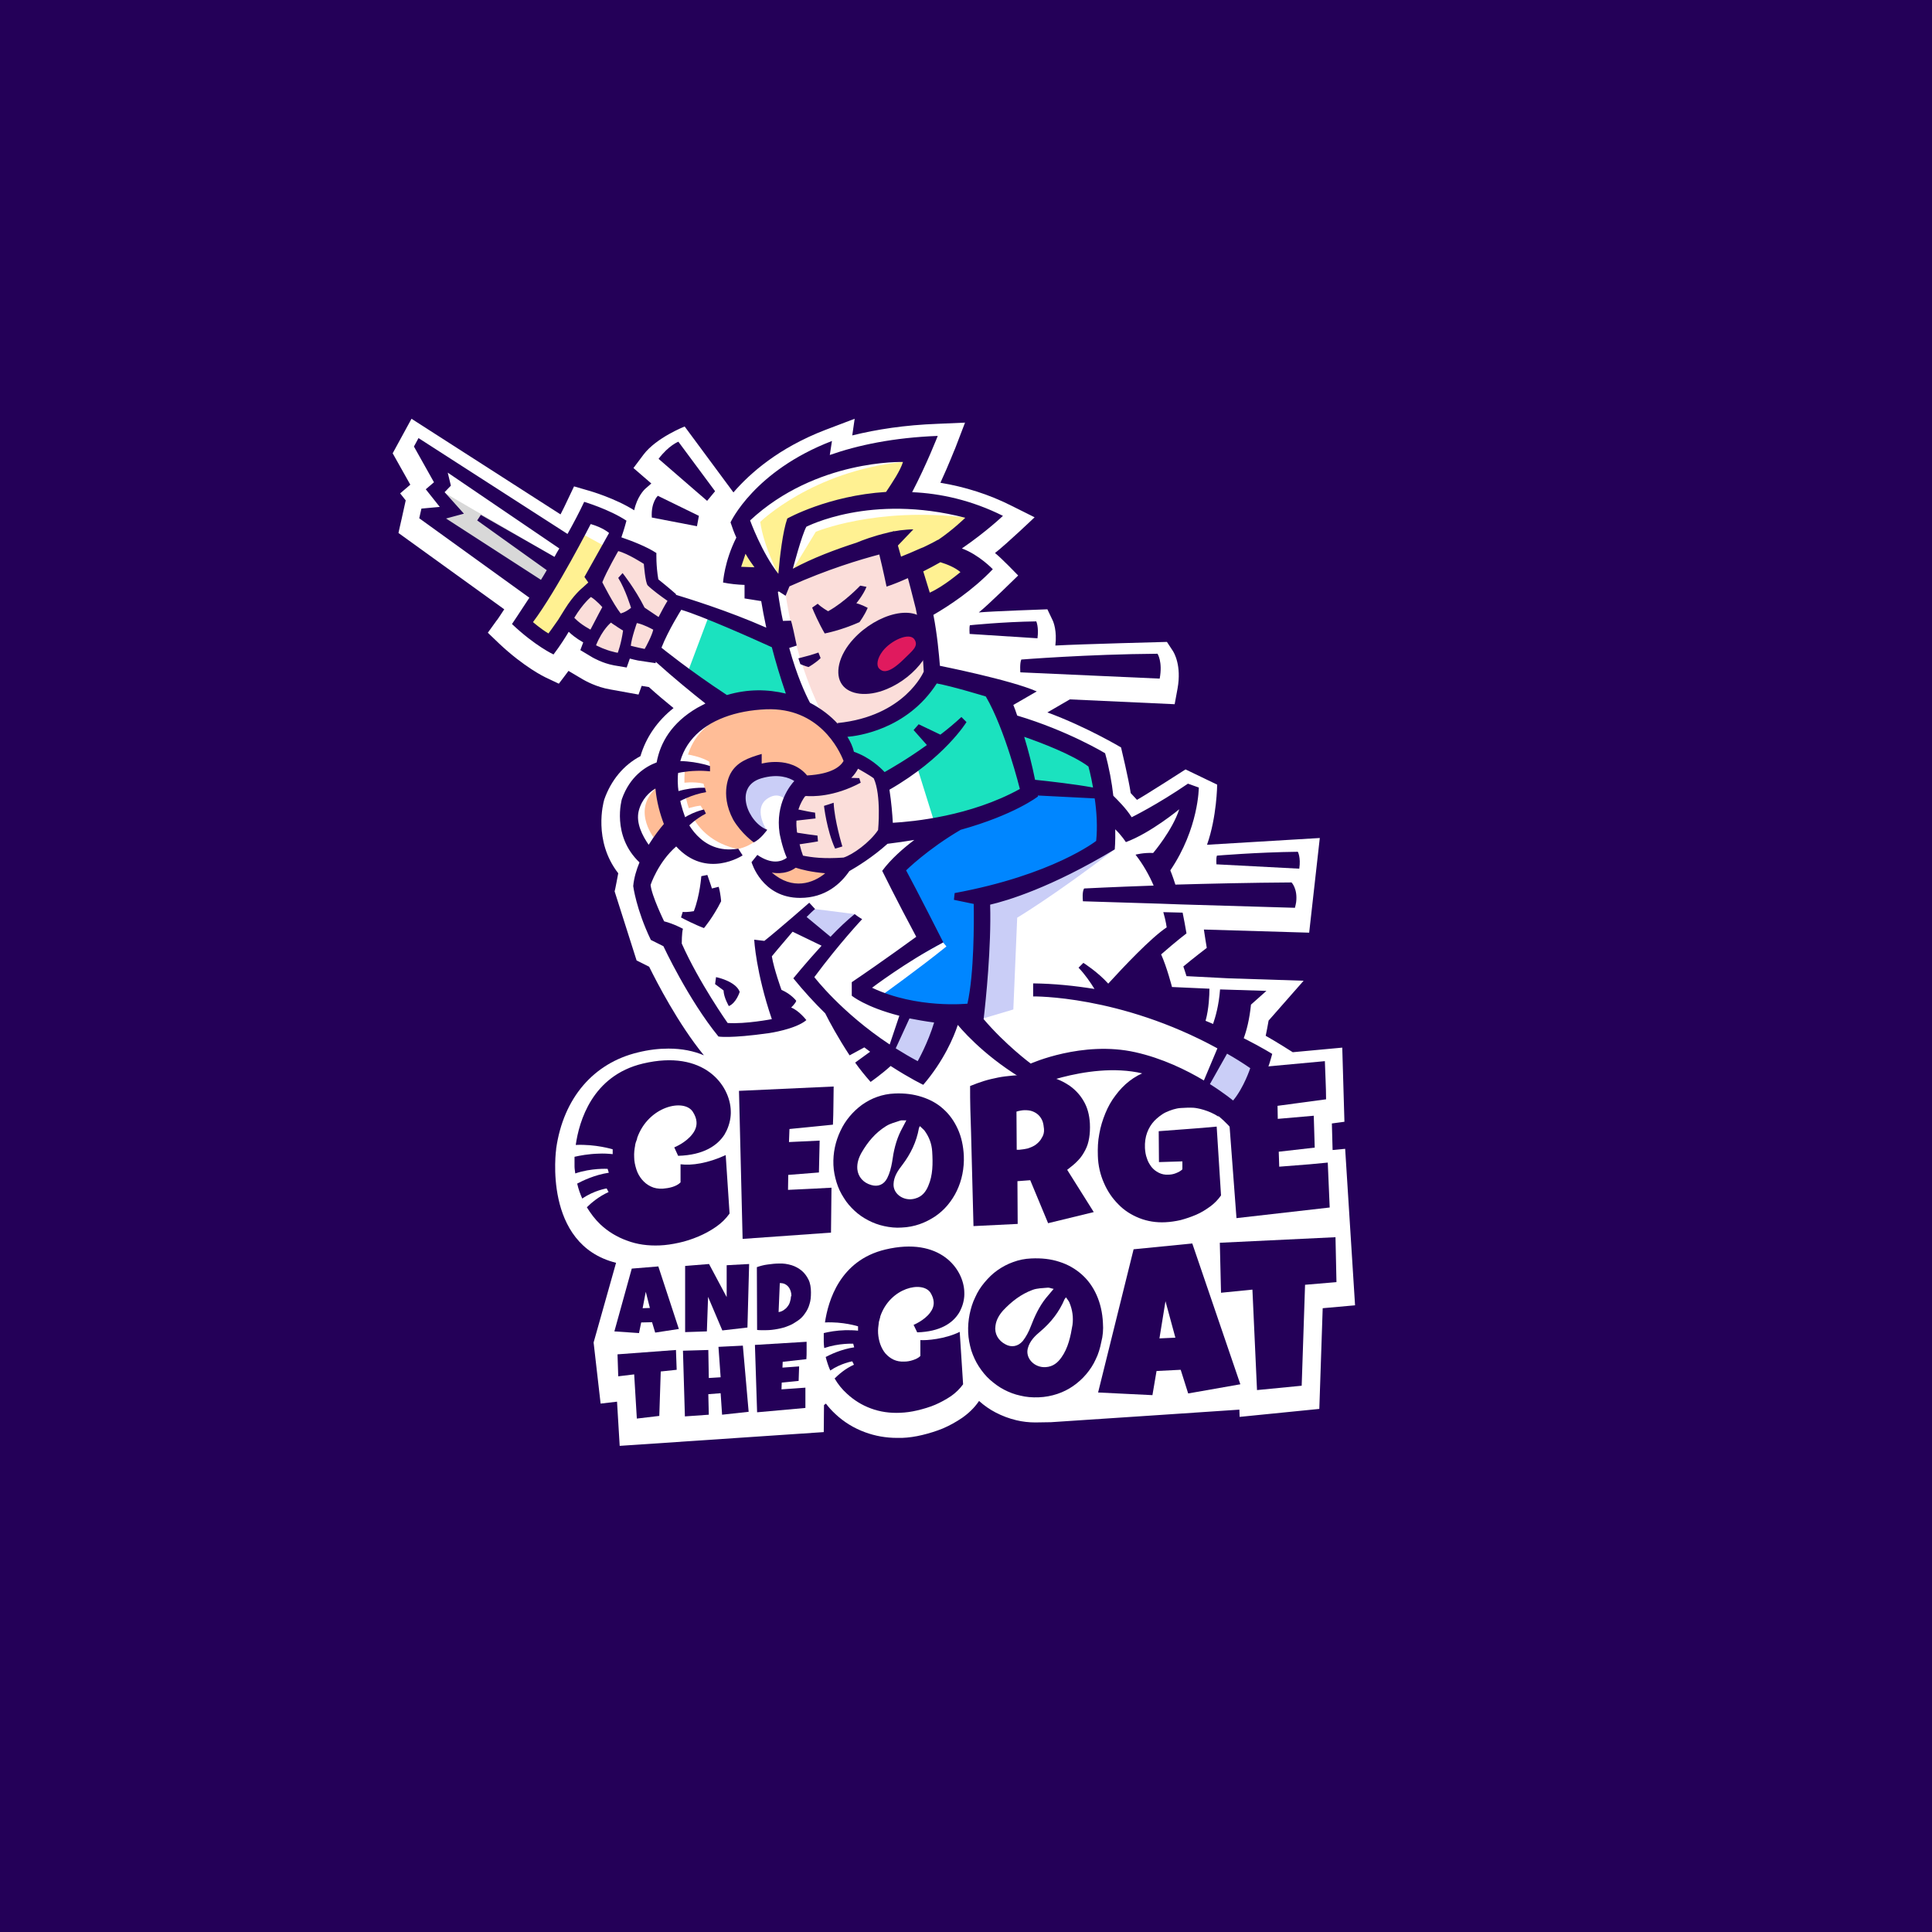 <?xml version="1.0" encoding="utf-8"?>
<!-- Generator: Adobe Illustrator 24.2.1, SVG Export Plug-In . SVG Version: 6.00 Build 0)  -->
<svg version="1.1" id="Layer_1" xmlns="http://www.w3.org/2000/svg" xmlns:xlink="http://www.w3.org/1999/xlink" x="0px" y="0px"
	 viewBox="0 0 800 800" style="enable-background:new 0 0 800 800;" xml:space="preserve">
<style type="text/css">
	.st0{fill-rule:evenodd;clip-rule:evenodd;fill:#240058;}
	.st1{fill:#FFFFFF;}
	.st2{fill:#240058;}
	.st3{fill:#FFBD97;}
	.st4{fill:#CACEF7;}
	.st5{fill:#D8D8D8;}
	.st6{fill:#FFF192;}
	.st7{fill:#FBDEDA;}
	.st8{fill:#1BE2BF;}
	.st9{fill:#E01A5E;}
	.st10{fill:#0086FF;}
</style>
<rect x="-0.4" y="-0.5" class="st0" width="801.5" height="801.5"/>
<g>
	<path class="st1" d="M513.2,583.7l0.1,3l33-3.3l1.4-41.7l13.4-1.2l-4.1-64.8l-5.2,0.5l-0.3-11l5.2-0.7l-0.9-30.7l-20.5,1.9
		c0,0-6.9-4.4-11.2-6.8c0.4-1.9,0.8-4,1.2-6.3l14.5-16.5l-31.1-1l-17.4-0.9c-0.4-1.2-0.8-2.6-1.3-4c3.8-3.2,9.7-7.7,9.7-7.7
		s-1.1-6.6-1.2-7.6l43.6,1.3l4.4-39.2l-46.7,2.8c4.1-11.6,4.2-24.9,4.2-24.9l-13.1-6.3c0,0-16,10.3-20.1,12.6
		c-0.9-1-1.8-1.9-2.6-2.8c-0.8-5.6-4-18.9-4-18.9S450,301,433.7,295l9.3-5.4l43.4,2l1.2-6.5c1.7-9.5-1.4-14.8-2.1-15.8l-2.3-3.5
		c0,0-35.3,0.9-46.2,1.5c0.7-6-0.7-9.6-1.2-10.6l-2.1-4.4c0,0-23.2,0.8-28.4,1.3c3.7-2.9,16.3-15.3,16.3-15.3s-7-7.3-9.6-9.3
		c5.2-4.1,16.4-14.8,16.4-14.8l-9.6-4.8c-9.3-4.7-19.2-7.8-29.4-9.5c3.6-7.8,5.9-13.9,6.1-14.2l4.1-10.7l-11.5,0.5
		c-13.5,0.5-25.1,2.3-35.2,4.8l1-6.9l-12.1,4.6c-19.3,7.4-31.2,17.9-38.1,25.9l-20.2-27.3c0,0-11.7,4.6-17,11.6l-4.2,5.6l7.4,6.4
		l-2.4,2.1c-0.7,0.6-3.5,3.5-4.7,9c-7.9-5-18.3-8-18.7-8.1l-6.2-1.8l-2.8,5.9c-0.8,1.8-1.8,3.7-2.8,5.7l-61.7-39.6l-7.8,14.3l7.3,13
		l-4.2,3.6l2.3,2.9l-1.7,7.7l-0.8,3.5l-0.5,2.3l43.8,31.6c-1.9,2.9-3.1,4.7-3.2,4.7L202,262l4.7,4.5c10.4,9.8,18.8,13.8,19.2,14
		l5.5,2.6c0,0,3.9-5.1,4-5.3l5.9,3.5c0.9,0.5,5.5,3.2,11.5,4.2l11.6,2.1l1.3-3.6l3,0.5c3.4,3.1,6.9,6,10.2,8.7
		c-6.7,5.3-11.4,12.1-13.7,19.9c-7,3.7-12.2,10-15,18l-0.1,0.4c-0.2,0.7-4.6,16.6,5.9,30.1c0,0-1.4,7.5-1.5,7.5l9.1,28.6l5.2,2.6
		c3.1,6.3,12,23.6,22.6,36.6l0.1,0.1c-4.2-1.8-9.1-2.8-14.7-2.8c-4,0-8.3,0.5-12.7,1.6c-18.3,4.4-30.8,18.8-33.8,39.8l0,0.2
		c0,0-5.7,39.5,24.8,47.1l-9.3,33l2.9,25.3l6.8-0.8l1.1,18.3l84.5-5.7l0.1-11.2l0.8-0.6c1.2,1.6,2.5,3,3.9,4.3
		c3.5,3.3,7.7,5.9,12.4,7.6c4.1,1.5,8.5,2.3,13.2,2.3c0.7,0,1.3,0,2,0c2.7-0.1,5.5-0.5,8.4-1.2c2.9-0.7,5.8-1.6,8.5-2.7
		c2.8-1.2,5.5-2.7,8-4.4c2.7-1.9,5-4.1,6.8-6.7l0.2-0.3c2.1,1.9,4.4,3.5,6.9,4.8c2.7,1.4,5.6,2.5,8.6,3.2c2.5,0.6,5.2,0.9,7.8,0.9
		c0.6,0,5.9-0.1,6.5-0.1C444.8,588.3,513.2,583.7,513.2,583.7z"/>
	<g>
		<g>
			<g>
				<g>
					<path class="st2" d="M345.2,449.9c0,2.7-0.1,5.3-0.1,7.9c0,2.6-0.1,5.3-0.2,7.9l-18,1.8l-0.2,5.4l12.7-0.6l-0.3,13.2l-12.7,1
						l-0.1,6.2l10.5-0.5l7.5-0.4c0,3.1-0.1,6.2-0.1,9.3c0,3.1-0.1,6.2-0.1,9.3l-36.6,2.6l-1.5-61.3L345.2,449.9z"/>
					<path class="st2" d="M451.3,465.2c0.1,2.2,0,4.2-0.3,6c-0.3,1.8-0.8,3.5-1.6,5c-0.8,1.5-1.7,3-3,4.3c-1.2,1.3-2.8,2.6-4.5,3.9
						l11,17.5l-18.9,4.6l-7.4-17.8l-5.3,0.4l0.1,17.7l-18.3,0.9c-0.2-6.5-0.3-12.9-0.5-19.3c-0.2-6.4-0.3-12.8-0.5-19.3
						c-0.1-3.3-0.2-6.5-0.3-9.7c-0.1-3.2-0.1-6.4-0.1-9.7c1.9-0.8,3.9-1.5,5.8-2.1c1.9-0.6,3.8-1,5.7-1.4c1.9-0.4,3.9-0.6,5.9-0.8
						c2-0.2,4-0.3,6.1-0.4c3.2-0.2,6.4,0.1,9.4,0.9c3.1,0.7,5.8,2,8.2,3.6c2.4,1.7,4.4,3.8,5.9,6.4
						C450.3,458.6,451.1,461.7,451.3,465.2z M432.3,467.5c-0.1-1.2-0.3-2.3-0.6-3.2c-0.4-1-0.9-1.8-1.6-2.5
						c-0.7-0.7-1.5-1.2-2.5-1.6c-1-0.4-2.1-0.5-3.4-0.5c-0.6,0-1.1,0.1-1.7,0.2c-0.5,0.1-1.1,0.2-1.6,0.4l0.1,15.8l1,0
						c1.2-0.1,2.5-0.3,3.7-0.6c1.2-0.4,2.4-0.9,3.3-1.6s1.8-1.6,2.3-2.6C432.1,470.1,432.4,468.9,432.3,467.5z"/>
					<path class="st2" d="M505.6,495c-1.2,1.7-2.7,3.3-4.5,4.6c-1.8,1.3-3.7,2.5-5.8,3.4c-2.1,0.9-4.2,1.6-6.4,2.2
						c-2.2,0.5-4.3,0.8-6.3,0.9c-3.9,0.2-7.5-0.4-10.8-1.7c-3.3-1.3-6.3-3.2-8.7-5.7c-2.5-2.5-4.5-5.4-6-8.9
						c-1.5-3.4-2.4-7.2-2.5-11.2c-0.1-3.1,0-6.1,0.6-9.1c0.5-3,1.4-5.8,2.5-8.5c1.1-2.7,2.5-5.2,4.2-7.4c1.7-2.3,3.6-4.3,5.8-6
						c2.2-1.7,4.6-3,7.3-4c2.7-1,5.5-1.6,8.6-1.7c1.2-0.1,2.4-0.1,3.7,0c1.3,0,2.6,0.1,3.9,0.3c1.3,0.2,2.6,0.5,3.8,0.8
						c1.3,0.4,2.4,0.8,3.5,1.4l6.1,18c-4.1-2.7-8.8-3.6-10.4-3.7c-1.6-0.1-3.7,0-5.2,0.1c-2.1,0.1-4.3,0.9-6.1,1.7
						c-1.8,0.8-3.6,2.3-4.9,3.6c-1.3,1.4-2.3,3-3,4.9c-0.7,1.9-1,4-0.9,6.4c0.1,1.5,0.3,2.9,0.8,4.2c0.4,1.4,1.1,2.5,1.9,3.6
						c0.8,1,1.8,1.8,3,2.4c1.2,0.6,2.5,0.9,4,0.8c1,0,2.1-0.2,3.1-0.6s2-0.9,2.7-1.6l0-3.3l-9.7,0.3l-0.1-12.8c4-0.3,8-0.6,12-0.9
						c4-0.3,8-0.6,12-1L505.6,495z"/>
					<path class="st2" d="M548.6,439.4c0.1,2.7,0.2,5.3,0.3,7.9c0.1,2.6,0.2,5.3,0.2,7.9l-20.1,2.7l0.1,5.4L544,462l0.4,13.2
						l-14.9,1.7l0.2,6.2l12.7-1l7.4-0.7c0.1,3.1,0.3,6.2,0.4,9.3c0.1,3.1,0.3,6.2,0.4,9.3l-38.6,4.4l-4.6-61.2L548.6,439.4z"/>
				</g>
				<g>
					<path class="st2" d="M513.6,573.2l-21.6,3.8l-3.1-9.8l-10,0.5l-1.7,10l-22.5-1.1l14.7-59.3l24.3-2.4L513.6,573.2z M486.7,553.9
						l-4.1-15.1l-2.5,15.4L486.7,553.9z"/>
					<path class="st2" d="M553,512.3l0.4,18.6l-13,1.1l-1.4,41.8l-18.5,1.8l-1.9-41.6l-13,1.3l-0.5-20.7L553,512.3z"/>
				</g>
			</g>
			<path class="st2" d="M399.1,478.6c-0.2-4.1-1-7.8-2.5-11.1c-1.5-3.3-3.5-6.1-6-8.3c-2.5-2.3-5.5-3.9-8.9-5
				c-3.4-1.1-7.2-1.6-11.3-1.4c-2.5,0.1-5,0.6-7.2,1.4c-2.3,0.8-4.3,1.9-6.3,3.3c-1.9,1.4-3.6,3-5.1,4.8c-1.5,1.8-2.8,3.8-3.8,6
				c-1,2.1-1.8,4.4-2.3,6.8c-0.5,2.4-0.7,4.8-0.6,7.3c0.1,2.5,0.6,4.9,1.3,7.2c0.7,2.3,1.7,4.4,3,6.4c1.2,2,2.7,3.7,4.4,5.3
				c1.7,1.6,3.6,2.9,5.7,4c2.1,1.1,4.3,1.9,6.6,2.4c2.3,0.5,4.8,0.8,7.3,0.6c2.6-0.1,5.1-0.6,7.4-1.4c2.3-0.8,4.4-1.9,6.4-3.2
				c1.9-1.3,3.7-2.9,5.2-4.7c1.5-1.8,2.8-3.8,3.8-5.9c1-2.1,1.8-4.4,2.3-6.9C399,483.7,399.2,481.2,399.1,478.6z M367.4,487.8
				c-1.4,2.8-3.9,3.7-6.6,2.9c-3.3-0.9-5.5-3.4-5.8-6.6c-0.2-2.5,0.6-4.8,1.8-6.9c2.5-4.3,5.6-8.1,10.1-10.9
				c1.7-1.1,3.9-1.6,5.9-2.3c0.6-0.2,1.4,0,2.5-0.1c-0.9,1.7-1.6,3-2.3,4.4c-2,4-3,8.4-3.6,12.9C369,483.5,368.4,485.8,367.4,487.8z
				 M384.4,491c-1,2.4-2.5,4.5-5.5,5.3c-4.5,1.3-9.1-1.8-8.9-6c0.1-3.1,1.8-5.6,3.6-7.9c3.5-4.6,5.9-9.6,6.9-15.2
				c0-0.2,0.2-0.5,0.4-0.9c0.7,0.7,1.3,1.2,1.8,1.7c2.1,2.8,3.1,5.7,3.3,8.8C386.3,481.8,386.3,486.6,384.4,491z"/>
			<path class="st2" d="M456.7,547.8c-0.2-4.3-1.1-8.1-2.6-11.5c-1.5-3.4-3.6-6.3-6.2-8.6c-2.6-2.3-5.7-4.1-9.2-5.2
				c-3.6-1.2-7.5-1.6-11.7-1.4c-2.6,0.1-5.1,0.6-7.5,1.5c-2.3,0.8-4.5,2-6.5,3.4c-2,1.4-3.7,3.1-5.3,5c-1.6,1.9-2.9,3.9-3.9,6.2
				c-1.1,2.2-1.8,4.6-2.3,7c-0.5,2.5-0.7,5-0.6,7.5c0.1,2.6,0.6,5.1,1.3,7.5c0.8,2.4,1.8,4.6,3.1,6.6c1.3,2,2.8,3.9,4.6,5.5
				c1.8,1.6,3.7,3,5.8,4.1c2.1,1.1,4.4,2,6.8,2.5c2.4,0.6,4.9,0.8,7.6,0.7c2.7-0.1,5.3-0.6,7.7-1.4c2.4-0.8,4.6-1.9,6.6-3.3
				c2-1.4,3.8-3,5.4-4.9c1.6-1.9,2.9-3.9,3.9-6.1c1.1-2.2,1.8-4.6,2.3-7.1C456.7,553.1,456.9,550.5,456.7,547.8z M416.4,556.7
				c-3.1-1.6-4.7-4.5-4.2-7.7c0.3-2.5,1.6-4.6,3.2-6.4c3.4-3.6,7.3-6.7,12.2-8.5c1.9-0.7,4.1-0.7,6.2-0.9c0.6-0.1,1.4,0.3,2.5,0.5
				c-1.2,1.4-2.2,2.6-3.2,3.8c-2.8,3.5-4.7,7.6-6.3,11.8c-0.8,2.1-1.9,4.2-3.3,6C421.5,557.6,418.8,558,416.4,556.7z M444.1,548.6
				c-0.8,4.8-1.8,9.6-4.6,13.5c-1.5,2.1-3.4,3.8-6.5,4c-4.7,0.3-8.5-3.7-7.4-7.8c0.8-3,2.9-5.1,5.2-7c4.4-3.7,7.8-8.1,10-13.3
				c0.1-0.2,0.3-0.4,0.6-0.8c0.5,0.8,1.1,1.4,1.4,2.1C444.1,542.4,444.5,545.5,444.1,548.6z"/>
			<path class="st2" d="M381.1,554.9l0,6.6c-0.8,0.8-1.9,1.3-3.1,1.7c-1.2,0.4-2.4,0.6-3.5,0.6c-1.7,0.1-3.2-0.2-4.5-0.8
				c-1.3-0.6-2.4-1.5-3.4-2.6c-0.9-1.1-1.6-2.4-2.1-3.8c-0.5-1.4-0.8-3-0.9-4.5c-0.1-1.6,0.1-3,0.3-4.4l0,0c0-0.1,0-0.1,0-0.2
				c0.1-0.5,0.3-1,0.4-1.5c0.1-0.2,0.1-0.5,0.2-0.7c0,0,0-0.1,0-0.2c4.1-12,17.5-14.9,20.8-9.8c0.8,1.3,1.2,2.5,1.3,3.6
				c0.2,1.8-0.5,3.4-1.5,4.7c-2.4,3.2-6.8,5-6.8,5l1.5,3.1c9.5-0.3,14.6-3.8,17.2-7.9c0.3-0.5,0.6-1,0.8-1.5
				c1.2-2.5,1.6-5.1,1.5-7.2c-0.2-9.6-10-23.1-32.7-17.7c-18.9,4.5-23.7,21.4-25,30.2c0,0,0,0,0,0c7.4-0.4,13.7,1.6,13.7,1.6l0,0.4
				l0,1.4c-1.8-0.2-3.5-0.2-5.2-0.2c-3.8,0.1-7,0.7-9,1.2c0,0,0,0,0,0c0,0.6,0,0.9,0,0.9l0,0c0,0.9,0,1.8,0,2.7
				c0,0.9,0.1,1.7,0.2,2.6c6.1-2.1,12-1.8,12-1.8l0.4,1.5c-5.4,0.8-9.9,3-11.8,4c0.5,1.9,1.1,3.8,1.9,5.6c4.4-3,9.1-3.8,9.1-3.8
				l0.7,1.4c-3.6,1.6-6.4,4.1-8,5.7c1.4,2.4,3.1,4.5,5.1,6.3c2.8,2.6,6.1,4.7,9.9,6.1c3.8,1.4,7.8,2,12.2,1.8c2.3-0.1,4.6-0.4,7.1-1
				c2.5-0.6,4.9-1.3,7.3-2.3c2.3-1,4.5-2.2,6.6-3.6c2-1.4,3.7-3.1,5-4.9l-1.4-21.7C391.3,554.5,383.6,555.1,381.1,554.9z"/>
			<path class="st2" d="M281.8,482.1l0,7.5c-0.9,0.9-2.1,1.5-3.4,1.9c-1.3,0.4-2.7,0.6-3.9,0.7c-1.9,0.1-3.6-0.2-5-0.9
				c-1.5-0.7-2.7-1.7-3.7-2.9c-1-1.2-1.8-2.6-2.3-4.2c-0.5-1.6-0.9-3.3-0.9-5c-0.1-1.7,0.1-3.4,0.4-4.9l0,0c0-0.1,0-0.1,0-0.2
				c0.1-0.6,0.3-1.2,0.5-1.7c0.1-0.3,0.2-0.5,0.3-0.8c0,0,0-0.1,0-0.3c4.6-13.3,19.5-16.6,23.1-10.9c0.9,1.4,1.4,2.8,1.5,4
				c0.2,2-0.6,3.8-1.7,5.2c-2.7,3.6-7.5,5.5-7.5,5.5l1.6,3.5c10.6-0.3,16.3-4.3,19.2-8.8c0.3-0.5,0.6-1.1,0.9-1.7
				c1.3-2.8,1.8-5.7,1.7-8c-0.2-10.7-11.1-25.7-36.4-19.7c-21,5-26.4,23.9-27.8,33.7c0,0,0,0,0,0c8.2-0.4,15.3,1.8,15.3,1.8l0,0.5
				l0,1.5c-2-0.2-3.9-0.3-5.8-0.2c-4.2,0.1-7.8,0.8-10,1.3c0,0,0,0,0,0c0,0.7,0,1,0,1l0,0c0,1,0,2,0,3c0,1,0.2,1.9,0.3,2.9
				c6.7-2.3,13.4-1.9,13.4-1.9l0.5,1.6c-6,0.9-11,3.4-13.1,4.5c0.5,2.2,1.2,4.2,2.1,6.2c4.9-3.4,10.1-4.2,10.1-4.2l0.8,1.5
				c-4,1.8-7.2,4.5-9,6.3c1.6,2.6,3.4,5,5.6,7.1c3.1,2.9,6.8,5.2,11,6.7c4.2,1.6,8.7,2.2,13.6,2c2.5-0.1,5.2-0.5,7.9-1.1
				c2.8-0.6,5.5-1.5,8.1-2.6c2.6-1.1,5-2.4,7.3-4c2.3-1.6,4.1-3.4,5.6-5.5l-1.6-24.2C293.1,481.7,286.4,482.7,281.8,482.1z"/>
			<g>
				<g>
					<path class="st2" d="M281.1,550.3l-9.8,1.5l-1.3-4.3l-4.5,0.1l-0.9,4.4l-10.2-0.7l7.2-26l11-0.9L281.1,550.3z M269.1,541.6
						l-1.7-6.7l-1.3,6.8L269.1,541.6z"/>
					<path class="st2" d="M310.2,523.4l-0.7,26.3l-10.4,1.2l-5.9-13.9l-0.5,14.3l-9,0.3l0-27.4l9.9-0.8l7.3,13.7l0-13.2L310.2,523.4
						z"/>
					<path class="st2" d="M335.8,535.1c0,1.8-0.1,3.4-0.6,4.9c-0.4,1.5-1.1,2.8-1.9,3.9c-0.8,1.2-1.8,2.2-3,3
						c-1.2,0.8-2.4,1.6-3.8,2.1c-1.4,0.6-2.9,1-4.5,1.3c-1.6,0.3-3.2,0.5-4.9,0.5c-0.6,0-1.2,0-1.8,0c-0.6,0-1.2,0-1.8-0.1l-0.1-26
						c1.4-0.5,2.9-0.9,4.5-1.1c1.5-0.2,3.1-0.4,4.6-0.4c1.9-0.1,3.6,0.2,5.3,0.7c1.6,0.5,3,1.3,4.2,2.3c1.2,1,2.1,2.3,2.8,3.7
						S335.8,533.2,335.8,535.1z M327.7,536.6c0-0.7-0.1-1.4-0.3-2c-0.2-0.6-0.5-1.2-0.9-1.7c-0.4-0.5-0.9-0.9-1.5-1.2
						c-0.6-0.3-1.3-0.4-2.1-0.4l-0.5,12c0.8-0.1,1.5-0.4,2.1-0.8c0.6-0.4,1.2-0.9,1.6-1.5c0.5-0.6,0.8-1.2,1-1.9
						c0.2-0.7,0.4-1.4,0.4-2.2L327.7,536.6z"/>
				</g>
				<g>
					<path class="st2" d="M279.9,559l0.3,8.2l-6.6,0.7l-0.6,18.4l-9.3,1.1l-1.1-18.3l-6.6,0.8l-0.3-9.1L279.9,559z"/>
					<path class="st2" d="M310,584.6l-11,1.2l-0.6-8.9l-5.1,0.4l0.2,8.5l-9.9,0.7l-0.8-27.2l10.5-0.3l0.2,11.6l4.9-0.3l-0.9-12.6
						l10.1-0.5L310,584.6z"/>
					<path class="st2" d="M334,555.6c0,1.2,0,2.4,0,3.6c0,1.2,0,2.4-0.1,3.6l-9.8,1.1l-0.1,2.4l6.9-0.5l-0.2,6l-7,0.7l-0.1,2.8
						l5.8-0.4l4.1-0.3c0,1.4,0,2.8,0,4.2c0,1.4,0,2.8,0,4.2l-20,1.8l-0.9-27.9L334,555.6z"/>
				</g>
			</g>
		</g>
		<g>
			<g>
				<g>
					<path class="st3" d="M335,325c0,0-8.2-7.8-23.5-5.6c-15.4,2.2-3.1,24.5,2.2,27.3c0,0-0.8,4.2-9,5.1l-6.7,2.1l-16.9-8.8
						c0,0-9.7,8.2-10.7,9.1c-0.9,0.9-25.4-17.9,2.8-33.5c0,0,13.5-34.5,48.9-30.4c35.4,4.1,27,33.9,27,33.9L335,325z"/>
					<path class="st1" d="M271.5,347.9c0,0-10.2-11.8-0.1-21.3c0,0-18.1,5.5-2,29.2L271.5,347.9z"/>
					<path class="st1" d="M306.1,295c0,0-22.2,2-22.7,27.1c-0.6,26.4,22.1,29.4,22.1,29.4l-6.3,3c0,0-17.2-5.9-17.8-7.1
						s-5.7-21.9-5.7-23.9s3-17,3.2-18.2S291.5,288.4,306.1,295z"/>
					<path class="st1" d="M284.1,335c0,0,3-1.1,6-1.4l2.1,3.4l-6.5,1.1L284.1,335z"/>
					<path class="st1" d="M282.6,324.2c0,0,4.6-0.7,8.7,0.3l0.7,2.5l-9.3,1.1L282.6,324.2z"/>
					<path class="st1" d="M283.3,312.2l0,4.9l10.7,0.7l-0.3-2.4C293.7,315.4,290.2,313.1,283.3,312.2z"/>
					<path class="st3" d="M328.8,356.3l-12.5,2.2c0,0,13.2,20.7,30.1,1.9L328.8,356.3z"/>
					<path class="st1" d="M407.5,371.4l-4.4,48l25.4,27.6c0,0,39.5-25.4,81.2,15.1l13.2-22.9l-55.5-23.5l11.9-21.3l7.2-9.7l-4.7-6.9
						l-33.5-1.6v-4.4l34.8-1.3l-2.5-9.4l12.2-31l-24.5,11.6l-8.5-5c0,0-3.1,16.6-3.1,17.6C456.7,355.1,407.5,371.4,407.5,371.4z"/>
					<path class="st4" d="M419.6,418l1.6-38c0,0,15.7-9.4,40.5-28.4l-53.6,21l-4.3,50.1L419.6,418z"/>
					<polygon class="st4" points="499.2,452.8 508.2,431.7 522.9,441.7 511.9,462.8 					"/>
					<path class="st1" d="M317.5,343.8c0,0-4.8,6.7-12.8,7.9l-2.8,3.1c0,0-22.3-9.6-22.6-8.9c-0.2,0.7-13.6,22.8-13.6,22.8l8.5,18.3
						l2.8,2.4c0,0,20.7,37.2,21.6,36.9c0.9-0.2,30.3,0.2,27.7-2.4s-9.2-28.5-9.2-28.5l13.9-13.9l12.2,10.1l-7.8,13.9
						c0,0,22.8,29.9,47.5,37.9l12-24c0,0-18.1,2.1-36.9-9.4c0,0,26.8-20.5,26.3-21.4c-0.5-0.9-14.8-29.2-14.8-29.2
						s19-15.8,18.3-15.8s-21.9,0.9-21.9,0.9s-8,12.9-18.3,14.1c0,0-4,10.3-21.4,9.6c0,0-6.1-0.9-8.9-6.8l-1.2-3.1l12.2-0.7
						l-2.4-23.8L332,323c0,0-10.1-8.7-24.2-1.6C307.8,321.4,296.5,340.2,317.5,343.8z"/>
					<path class="st4" d="M337.4,376.4l16.5,2.1c0,0-7.4,12.3-8.6,11.9s-16.2-7.9-16.2-7.9L337.4,376.4z"/>
					<path class="st4" d="M317.5,343.8c0,0-6.3-9.5,0.9-13.5c7.1-4,10.3,6.7,10.3,6.7l2-13.8c0,0-17.4-12.3-24.5,2.4
						C299,340.2,317.5,343.8,317.5,343.8z"/>
					<polygon class="st4" points="395,419.4 383,443.4 367.4,435.9 377.4,417.5 					"/>
					<path class="st1" d="M339.1,409.8c0,0,13.9-18.8,19.3-27.7l-1.5-1.5L335,404.1L339.1,409.8z"/>
					<polygon class="st5" points="237,224.7 183.4,190.1 182.2,200.5 185.7,211.3 178.2,214.8 223.3,245.4 					"/>
					<polygon class="st1" points="229.6,230.6 182.1,202.9 183.7,192.9 235.9,226.9 					"/>
					<path class="st6" d="M255.6,216.2c-0.5,2.4-8.2,24.7-9.9,26.1c-1.6,1.4-16.9,24.2-16.9,24.2s-13.2-8.5-12.7-9.4
						c0.5-0.9,25.9-46.3,28.5-44.9S255.6,216.2,255.6,216.2z"/>
					<polygon class="st1" points="251.2,226.6 238.8,219.8 242.5,212.7 253,217.1 253.5,225.6 					"/>
					<path class="st7" d="M280.2,249.1l-9.1,21.6l-11.3-0.3l-3.4,3.4l-14.1-5c0,0,2.5-5,1.6-5.3s-9.1-5-9.1-6.3
						c0-1.3,8.8-11.3,9.4-12.5c0.6-1.3,9.4-19.1,9.4-19.1l15.7,5l0.6,9.7L280.2,249.1z"/>
					<path class="st7" d="M352.9,313.7l10.7,6.6l4.1,24.5l-16.3,13.5l-21.3-1.3c0,0-3.8-13.8-4.1-14.7c-0.3-0.9,5-16.3,5-16.3
						l11.3-1.6L352.9,313.7z"/>
					<path class="st8" d="M416.9,298.9c2.2,0.9,32.3,8.5,39.2,16.6l0.9,11.3l-30.1-0.3L416.9,298.9z"/>
					<path class="st8" d="M322.5,264.1l-43.3-15.7l-7.2,21l25.7,22.3c0,0,35.7,2.8,35.1,1.3C332.2,291.4,322.5,264.1,322.5,264.1z"
						/>
					<polygon class="st1" points="294.1,253.5 284.6,278.8 272,267.8 282,250.4 					"/>
					<path class="st8" d="M344.8,303c0,0,24.1-6.6,25.7-7.8c1.6-1.3,16.9-16,16.9-16l26,8.2l14.4,40.8c0,0-29.8,15.4-60.5,15.1
						l-0.9-19.1l-16-11.9L344.8,303z"/>
					<polygon class="st1" points="379.5,316.8 386.9,340.5 367.3,343.2 366.4,324 					"/>
					<path class="st7" d="M318.4,241.9l11.9,50.8l18.5,11l26-10l11.9-16.9l-7.8-43.9l-8.2,2.8l-4.7-9.1
						C366.1,226.5,335.7,232.8,318.4,241.9z"/>
					<path class="st1" d="M325.2,245.1c0,0,2.9,25.8,15.3,50.6c0,0-8.2-2.1-10-6.3c-1.8-4.2-9.2-24-10.3-45.9L325.2,245.1z"/>
					<path class="st9" d="M364.7,269.4c3.9-5,12.5-9,14.9-5.5c2.2,3.3-1.1,5.4-5.2,9.7c-7.5,7.3-10,5.5-11.3,4
						C361.7,276.1,362.1,272.8,364.7,269.4z"/>
					<path class="st6" d="M318.7,239.1c-1.3,0-16-0.9-16-0.9s6.3-12.9,6-13.8s-2.2-11.9-2.2-11.9s38.3-25.4,73.4-24.1l-4.1,18.2
						l30.7,6.3L391.8,229l10,5.6l-16.9,16.6l-4.7-16.6l-7.8,3.8l-5.6-13.2L324.1,240L318.7,239.1z"/>
					<path class="st1" d="M328.5,235.5l9.3-15.3c0,0,24.7-10.4,62-5.9l1.1-3.2c0,0-35.4-11.1-69,5.7
						C331.8,216.9,327.3,228.3,328.5,235.5z"/>
					<path class="st1" d="M322.2,237.6c0,0-6-11.4-7.4-21.5c0,0,21.5-21,59-24.8l2.7-3.7c0,0-46.5-2.2-68,28.7
						C308.5,216.3,312.2,232.3,322.2,237.6z"/>
					<path class="st10" d="M456.7,328.4l1.3,21.3l-49.9,22.9l-5,46.7c0,0-29.5,0.3-48.6-10.7l28.8-20.4l-13.7-28.8l16.5-14.4
						l43-18.5L456.7,328.4z"/>
					<path class="st1" d="M365,412.2c0,0,15.8-11.3,26.9-20.3l-1.4-1.7l-32.6,18.1L365,412.2z"/>
					<g>
						<path class="st2" d="M359.3,251.7c0,0-2.6-1.4-4.7-1.9c0,0,2.9-3.5,4.2-6.8l-2.6-0.5c0,0-6.4,6.8-13.3,10.6
							c0,0-2.8-1.6-4.3-3.1l-2.3,1.6c0.5,1.4,2.8,6.6,5.2,10.7c0,0,6.6-1.2,14.4-4.7C355.9,257.6,358,254.8,359.3,251.7z"/>
						<path class="st2" d="M367.3,285.3c11.8-4.9,22.1-17.7,17.2-26.5c-5.1-9.4-21.4-4.7-31,5.7c-6.5,7-7.9,14.8-4.8,19
							C351.6,287.6,359,288.8,367.3,285.3z M365.5,269.6c3.4-4.4,11-7.9,13.1-4.9c2,2.9-0.9,4.8-4.6,8.5c-6.6,6.4-8.8,4.8-10,3.6
							C362.8,275.5,363.2,272.6,365.5,269.6z"/>
						<path class="st2" d="M335.5,271.3l-4.9,1.3l0.8,2.4c0,0,2.1,0.9,3.4,1.2c0,0,2.9-1.6,5-3.7l-0.9-2.3L335.5,271.3z"/>
						<path class="st2" d="M297.6,367.2l-2.8,0.7c0,0-0.9-2.8-1.9-5.6l-2.5,0.5c0,0-0.6,8.1-3.1,14.5c0,0-2.7,0.5-4.6,0.3l-0.7,2.3
							c1.1,0.6,5.5,2.9,9.5,4.4c0,0,3.8-4.5,7.1-11.1C298.6,373.1,298.4,370.1,297.6,367.2z"/>
						<path class="st2" d="M296.5,404.6l-0.4,2.9l3.5,2.6c0.1,3,2.2,6.5,2.2,6.5c3.1-1.3,4.5-5.9,4.5-5.9
							C304.6,406.2,296.5,404.6,296.5,404.6z"/>
						<path class="st2" d="M341.2,333.7c0,0,1.1,10,4.6,17.7l3-0.9c0,0-3.3-10.8-3.6-18.1L341.2,333.7z"/>
						<path class="st2" d="M296.1,203.4l-15.2-20.5c0,0-4,1.5-8.2,7.1l20.1,17.4L296.1,203.4z"/>
						<path class="st2" d="M288.6,217.9l0.8-4.3l-17-8.3c0,0-2.9,2.6-2.5,9L288.6,217.9z"/>
						<g>
							<path class="st2" d="M281.4,339.9c4.9-3.7,10.1-4.7,10.1-4.7l0.8,1.7c-4,2-7.2,5-9,7L281.4,339.9z"/>
							<path class="st2" d="M278.5,328.4c6.7-2.6,13.4-2.2,13.4-2.2l0.5,1.8c-6,1-11,3.7-13.1,5L278.5,328.4z"/>
							<path class="st2" d="M278.7,315.2C278.7,315.2,278.7,315.2,278.7,315.2c8.2-0.5,15.3,2,15.3,2l0,0.5l0,1.7
								c-2-0.2-3.9-0.3-5.8-0.2c-4.2,0.1-7.8,0.9-10,1.4c0,0,0,0,0,0L278.7,315.2z"/>
						</g>
						<path class="st2" d="M422.5,278.4l57.7,2.6c1.3-7-0.9-10.3-0.9-10.3c-28.8,0.2-56.4,2.4-56.4,2.4
							C422.2,274.6,422.5,278.4,422.5,278.4z"/>
						<path class="st2" d="M537.4,352.7c-17.1,0.2-33.5,1.6-33.5,1.6c-0.4,1-0.2,3.6-0.2,3.6l34.3,1.8
							C538.7,355,537.4,352.7,537.4,352.7z"/>
						<path class="st2" d="M401.5,262.5l28.1,1.8c0.6-4.7-0.5-7-0.5-7c-14.1,0.2-27.5,1.6-27.5,1.6
							C401.3,259.9,401.5,262.5,401.5,262.5z"/>
					</g>
				</g>
				<path class="st2" d="M534.8,365.4c-17.1,0.1-33.9,0.5-48.1,0.9c-1.2-3.8-2.1-5.9-2.1-5.9c11.8-17.4,11.8-34.3,11.8-34.3
					l-4.5-1.6c-12.7,8.7-23.3,13.9-23.3,13.9c-2.3-3.7-6-7.3-7.6-8.9c-0.6-5.4-1.7-11.5-3.4-17.6c0,0-15.3-9.3-36.4-15.6
					c-0.5-1.6-1.1-3.1-1.6-4.4l9.7-5.6c-10.9-4.8-40.1-10.6-40.1-10.6c-0.4-4.8-1.1-12.9-2.7-21.1c6.2-3.6,16.1-10,24.6-18.9
					c0,0-5.7-6-12.8-8.6c10.2-7,17-13.5,17-13.5c-13-6.5-25.9-9.3-37.6-9.8c6.1-11.7,10.6-23.3,10.6-23.3c-18.3,0.7-33,3.8-44.7,7.9
					l0.9-5.8c-32.3,12.4-42,33.7-42,33.7c0.7,2.2,1.5,4.3,2.4,6.3c-5,9.9-5.5,18.6-5.5,18.6c2.9,0.6,6,0.9,8.9,1v5.6l6.9,1.1
					c0.5,3.1,1.2,6.8,2.1,11c-16.1-7.1-32.5-12.1-37.4-13.6l0-0.3c-2.8-2.5-7.3-6.1-7.3-6.1c-1-5.8-0.8-10.9-0.8-10.9
					c-3.9-2.6-10.1-5-14.5-6.5c1.2-3.4,2.1-6.9,2.1-6.9c-7.1-4.7-17.5-7.8-17.5-7.8c-2,4.3-4.4,8.8-6.9,13.3l-61.7-39.7l-1.9,3.5
					l8.3,14.8l-3.4,2.9l5.8,7.3l-7.6,0.7l-0.9,4l45.6,32.9c-4.3,6.6-7.2,10.9-7.2,10.9c9.6,9.1,17.2,12.6,17.2,12.6
					c2.8-3.7,5-7.2,6.3-9.4c1,1,3,2.7,6,4.4l-1.2,3.2l5,3c0.4,0.2,4.1,2.4,8.9,3.3l5.3,0.9l1.3-3.7c1.1,0.3,2.4,0.6,3.4,0.8l7.3,1.1
					l0-0.6c7.3,6.6,15.4,13.2,20.6,17.3c-1.1,0.6-2.3,1.2-3.4,1.8c-10.6,6.2-15.3,14.4-16.8,22.6c-4.6,1.7-11.1,5.8-14.4,15.2
					c0,0-4.4,15.1,7.3,26.2c-1.3,3.1-2.3,6.5-2.6,9.8c0,0,1.2,9.6,7.3,22.3l5.2,2.6c0,0,10.3,22.1,22.8,37.4c0,0,4.5,0.9,20.9-1.4
					c0,0,11.1-1.6,15.5-5.4c0,0-3.1-4-6.3-5.2c0,0,1.9-1.8,2.1-2.8c0,0-2.1-2.8-6.1-4.5c0,0-3.1-8.5-4-13.9c0,0,4.1-5,8.6-10.2
					l12,5.8c-6.5,7.1-11.7,13.5-11.7,13.5c4.4,5.4,8.8,10.2,13.2,14.5c1.8,3.6,5.3,10.1,10.1,17.4l6.1-3.3c0.8,0.6,1.6,1.2,2.4,1.8
					l-6.2,4.5c1.9,2.7,4.1,5.4,6.4,8c0,0,4.7-3.3,8.3-6.6c8.2,5.3,13.5,7.8,13.5,7.8c8.5-9.9,12.7-19.9,14.3-24.8
					c3.6,4.3,14.4,15.9,32,25.3c0,0,31.3-13.2,53.1-2.1c21.6,10.9,28.2,19.8,28.2,19.8s11.1-9.2,16.9-31c0,0-4.3-2.7-11.8-6.5
					c1.2-3.2,2.4-7.9,3-13.9l6.4-5.7l-19.2-0.6c-0.5,6.6-1.9,11.4-2.9,14.3c-1-0.4-2-0.9-3.1-1.3c1.4-5,1.6-10.9,1.6-13.3l-15.5-0.7
					c0,0-2.1-8.2-4.5-13.5c6.5-5.7,10.5-8.7,10.5-8.7c-0.5-3.1-1.1-6-1.6-8.6l-8-0.2c1.1,3.8,1.4,6.3,1.4,6.3
					c-6.5,4.3-17.9,16.4-24.2,23.3c-4.4-4.9-10.3-8.6-10.3-8.6l-2,2c2.7,2.8,5,6.2,6.6,8.8c-8.1-1.3-16.6-2.2-25.4-2.3v5.4
					c0,0,35.9-0.6,76.3,21.5l-5.6,13.3c-7.2-4.3-17.2-9.2-28.4-11.7c-21.9-4.9-43.3,4.7-43.3,4.7s-10.4-7.7-19.5-18.4
					c0.9-7.6,3.2-29.8,2.7-47.4c6.9-1.6,25.2-7,51.6-22.9c0,0,0.3-3.2,0.2-8.3c2.7,2.6,4.4,5.3,4.4,5.3
					c10.3-3.8,22.1-13.6,22.1-13.6c-2.8,8.7-10.8,18.1-10.8,18.1c-4-0.2-7.3,0.7-7.3,0.7c3.2,4.1,5.7,8.6,7.5,12.8
					c-17.3,0.6-28.8,1.2-28.8,1.2c-0.8,1.3-0.6,4.3-0.5,5.1c0,0.1,0,0.2,0,0.2l32.2,1l8.3,0.3l47.3,1.4c0.2-0.8,0.4-1.6,0.5-2.3
					C537.4,368,534.8,365.4,534.8,365.4z M508.1,436.3c3.2,1.8,6.4,3.8,9.6,6c0,0-2.6,8-7.1,13.4c0,0-3.6-3-9.6-6.8L508.1,436.3z
					 M450.7,317.4c0,0,1,3.5,1.9,8.7c-6.9-1.3-18.1-2.6-24-3.2c-1.2-6-2.8-12.2-4.5-17.8C431,307.5,444.2,312.5,450.7,317.4z
					 M387.9,283c6.6,1.2,20.3,5.4,20.3,5.4c8,13.6,14.1,38.3,14.1,38.3c-20.5,11.3-44.1,13.5-52.6,14c-0.2-3.6-0.6-8.5-1.4-13.7
					c22.8-13.1,31.9-28,31.9-28l-2.1-2.1c-2.8,2.6-5.8,5.1-8.7,7.3l-9-4.3l-2.1,2.4l5.5,6.2c-7.9,5.7-14.7,9.6-17.5,11.2
					c-1.7-1.8-6.1-6.1-12.7-8.4c-0.5-2.1-1.4-4.1-2.7-6.2C354.7,304.8,375.5,302.3,387.9,283z M332.5,354.3c-0.5-1.3-1-3-1.4-4.7
					c3.7-0.5,7.6-1.2,7.6-1.2l-0.2-2.4c-1.9-0.2-5.9-0.8-8.4-1.2c0-0.1,0-0.2-0.1-0.3c-0.2-1.7-0.3-3.2-0.2-4.7
					c3.7-0.4,7.9-0.9,7.9-0.9l-0.2-2.4c-1.6-0.2-4.6-0.8-6.9-1.3c0.8-2.5,1.9-4.3,2.7-5.4l0.4-0.2c2.5,0.2,11.5,0.5,22.7-5.5
					l-0.6-1.9l-3.3-0.1c1.2-1.2,2.1-2.5,2.8-3.8c1,0.6,5,2.8,6.5,4c3.2,7,1.8,21.4,1.8,21.4c-3.5,5.2-10.5,10.2-14.3,11.4
					C340.9,355.7,336,355,332.5,354.3z M341.7,361.6c-4.9,4.1-13.5,7.2-22.1-0.3c0,0,5.4,1.3,9.9-2
					C331.9,360.1,335.9,361.1,341.7,361.6z M347,299.8c-3.1-3.4-7-6.4-11.6-8.8c-1.9-3.6-5.4-11.1-8.6-22.7c2-0.6,3.1-1,3.1-1
					c-0.9-4.2-1.9-9.1-2.4-10.3l-3.3,0.1c-0.8-3.7-1.5-7.7-2.1-12c0,0,0,0,0,0c0.1-0.1,0.3-0.1,0.4-0.2l2.8,1.8l1.6-3.9
					c15.8-7.1,29.3-11.1,37.2-13.2c1.6,6.5,3,13.3,3,13.3c2.8-0.9,5.9-2.2,8.8-3.5l0.1,0.2c0,0,1.8,6.7,3.2,12.4
					c1.5,7.3,2.8,16,3.3,26.1c0,0-7.8,18.5-35.7,21.3L347,299.8z M385,245.4l-2.7-8.8c2.4-1.2,4.8-2.5,7.1-3.8
					c2.9,0.9,6.1,2.2,8.3,4.1C397.6,236.9,391,242.7,385,245.4z M399.7,214.4c0,0-5.1,5-11.3,9.2l0-0.1c-1.4,0.8-3.1,1.7-4.8,2.5
					c-0.8,0.4-1.6,0.8-2.5,1.1c-3.1,1.4-6,2.6-7.3,3.1c-0.5,0.2-0.7,0.3-0.7,0.3l-0.7-2.5l-0.6-2.1l6.4-6.7c-1.8,0-3.7,0.2-5.5,0.4
					c-0.8,0.1-1.6,0.3-2.5,0.4l0-0.1l-1,0.3c-0.6,0.1-1.1,0.2-1.7,0.4c-5.7,1.3-10.7,3.2-12.8,4.1c-8.7,2.8-18.3,6.4-26.4,10.8
					c0,0,3.7-14,5.6-17.4C334.1,218.1,360.3,204.2,399.7,214.4z M306.9,234.7l1.8-5.4c1.2,2.1,2.5,4,3.7,5.6L306.9,234.7z
					 M310.6,215.5c27.3-25.4,63.3-24.2,63.3-24.2c-1.1,3.6-4.4,8.5-7,12.4c-24,1.5-40.9,11-40.9,11c-1.9,5.4-3.1,15.8-3.7,22.9
					C315.4,228.8,310.6,215.5,310.6,215.5z M184.7,214.7l7.4-2l-8-8.9l2.6-2.7l-1.3-5.4l46.2,31.4c-0.7,1.2-1.4,2.3-2,3.5
					l-30.5-17.4l-1.5,2.3l28.8,20.6c-0.8,1.4-1.6,2.7-2.4,4L184.7,214.7z M233.9,252.2l-2.8,4.5c-1.7,2.5-4,5.6-4,5.6
					c-3.2-1.9-6.4-4.7-6.4-4.7c9.9-13.2,23.9-40.6,23.9-40.6c5.2,1.5,7.6,3.7,7.6,3.7L242,238.9l1.6,2.3l-2.2,2
					C240.8,243.7,237.5,246.4,233.9,252.2z M244.5,260.7c-0.3-0.1-0.5-0.3-0.7-0.4c-4-2.2-6-4.5-6-4.5c3.7-6.1,6.9-8.6,6.9-8.6
					c2.4,1.5,4.7,4.2,4.7,4.2L248,254L244.5,260.7z M255.8,270.3c-0.6-0.1-1.2-0.2-1.8-0.4c-1.8-0.4-3.3-1-4.6-1.5
					c-1.6-0.7-2.6-1.2-2.6-1.2c2.7-6.7,6.2-9.4,6.2-9.4c0.2,0.2,0.8,0.6,1.4,1c0.4,0.2,0.8,0.5,1.2,0.8c1.2,0.8,2.4,1.5,2.4,1.5
					C257.2,266.7,255.8,270.3,255.8,270.3z M267,268.6c0,0.1-0.1,0.1-0.1,0.1c-1.2-0.2-3.2-0.7-4.5-1c-0.7-0.2-1.2-0.3-1.2-0.3
					c0.3-3.2,2.5-9.4,2.5-9.4c0.2,0,0.3,0.1,0.5,0.1c2.5,0.6,5.7,2.3,6.2,2.6c0,0,0.1,0,0.1,0C270,263.1,267.5,267.8,267,268.6z
					 M266.9,251.6c-3.9-7.8-9.1-14.3-9.1-14.3l-1.8,2c3,4.8,5.3,12.4,5.3,12.4c-2.5,2-4.3,2.3-4.3,2.3c-3-3.8-7.6-12.9-7.6-12.9
					c1.8-4.6,6.6-12.9,6.6-12.9c4,1,10.6,5.3,10.6,5.3s0.6,7.8,1.6,8.9c1.8,1.8,5.6,4.6,8.2,6.4c-1.3,2.1-2.5,4.4-3.7,6.7
					L266.9,251.6z M273.9,268.2c2.8-7.2,8.2-15.7,8.2-15.7c8.5,2.5,29.4,11.8,37.5,15.5c1.5,5.8,3.4,12.2,5.8,19.2
					c-7.4-1.8-15.7-2-24.4,0.6C285.3,277.5,273.9,268.2,273.9,268.2z M264.5,335.7c1.3-4.9,4.4-7.7,6.9-9.2c0.5,5.6,2,10.8,3.5,14.7
					c-1.5,1.7-3.9,4.8-6.3,8.6C266.1,346.2,263.2,340.8,264.5,335.7z M368.4,432.5c-20.1-13.3-31.2-27.9-31.2-27.9
					c10.3-13.9,19.8-24,19.8-24c-1.6-0.9-3.1-2.1-3.1-2.1c-3.2,2.6-6.7,5.9-10,9.4l-9.9-8.2c1.3-1.3,2.5-2.5,3.5-3.3l-2.4-2.6
					c0,0-12.9,11.3-18.6,15.8l-4.2-0.5c0,0,0.7,13.6,7.3,32.9c0,0-10.8,2.1-18.3,1.6c0,0-11.8-16.7-19-32.9c0,0,0-4.7,0.5-6.1
					c0,0-3.8-2.1-7.8-3.1c0,0-5.2-10.6-5.6-15.1c0,0,3.1-9.4,10.6-15.9c12.5,13.7,27.5,3.7,27.5,3.7l-1.8-2.8c-16.1,2.8-22-13-22-13
					c-10.8-29.2,8.5-43.7,33.6-44.7c21.8-0.8,30.2,16.7,32,21.4c-1.2,2.1-4.6,5.4-15.1,6c-6.8-8.3-18.8-4.9-18.8-4.9v-4
					c-5.5,1.6-10.3,3.3-12.9,8.1c0,0-4.8,8,1.1,19.1c3.4,5.8,8.5,9.4,8.5,9.4c2.8-1.2,5.6-5.2,5.6-5.2c-7.9-2.9-14.2-17.8-2.5-21.3
					c7.1-2.1,11.7-0.2,13.7,1.1c-1.6,1.7-7.9,9.3-6.1,21.6c0,0,1,5.7,3,10.2c-2.2,1.6-6.2,2.9-12.2-1.2l-2.4,3
					c0,0,4.2,14.8,20.1,14.8c10.6,0,16.9-6,20.4-11.1c3-1.7,9.7-5.8,15.8-11.3c3.9-0.5,7.6-1,11.1-1.6c-4.5,3.4-9.7,7.9-13.3,12.8
					c0,0,6,12.2,14.1,27.3c0,0-14.1,10.3-26.7,18.8v5.6c0,0,5.6,4.7,19.7,8.3L368.4,432.5z M380,439.4c-3.2-1.7-6.2-3.5-9.1-5.3
					l5.7-12.4c3.1,0.6,6.4,1.2,10.2,1.7C384.2,432,380,439.4,380,439.4z M453.9,348.2c0,0-17.9,14.1-58.6,21.6l-0.3,2.8l8.2,1.7
					c0.1,7.7,0.2,28.6-2.6,41.3c0,0-21,2.2-39.5-6.6c0,0,14.1-10.7,29.5-18.8c0,0-11.3-22.3-15.4-29.8c0,0,8.9-8.8,22.6-16.8
					c22.3-6.2,32-13.8,32-13.8c0-0.1,0-0.3-0.1-0.4l23.6,1.2C454.1,336.1,454.5,342.4,453.9,348.2z"/>
			</g>
		</g>
	</g>
</g>
</svg>
